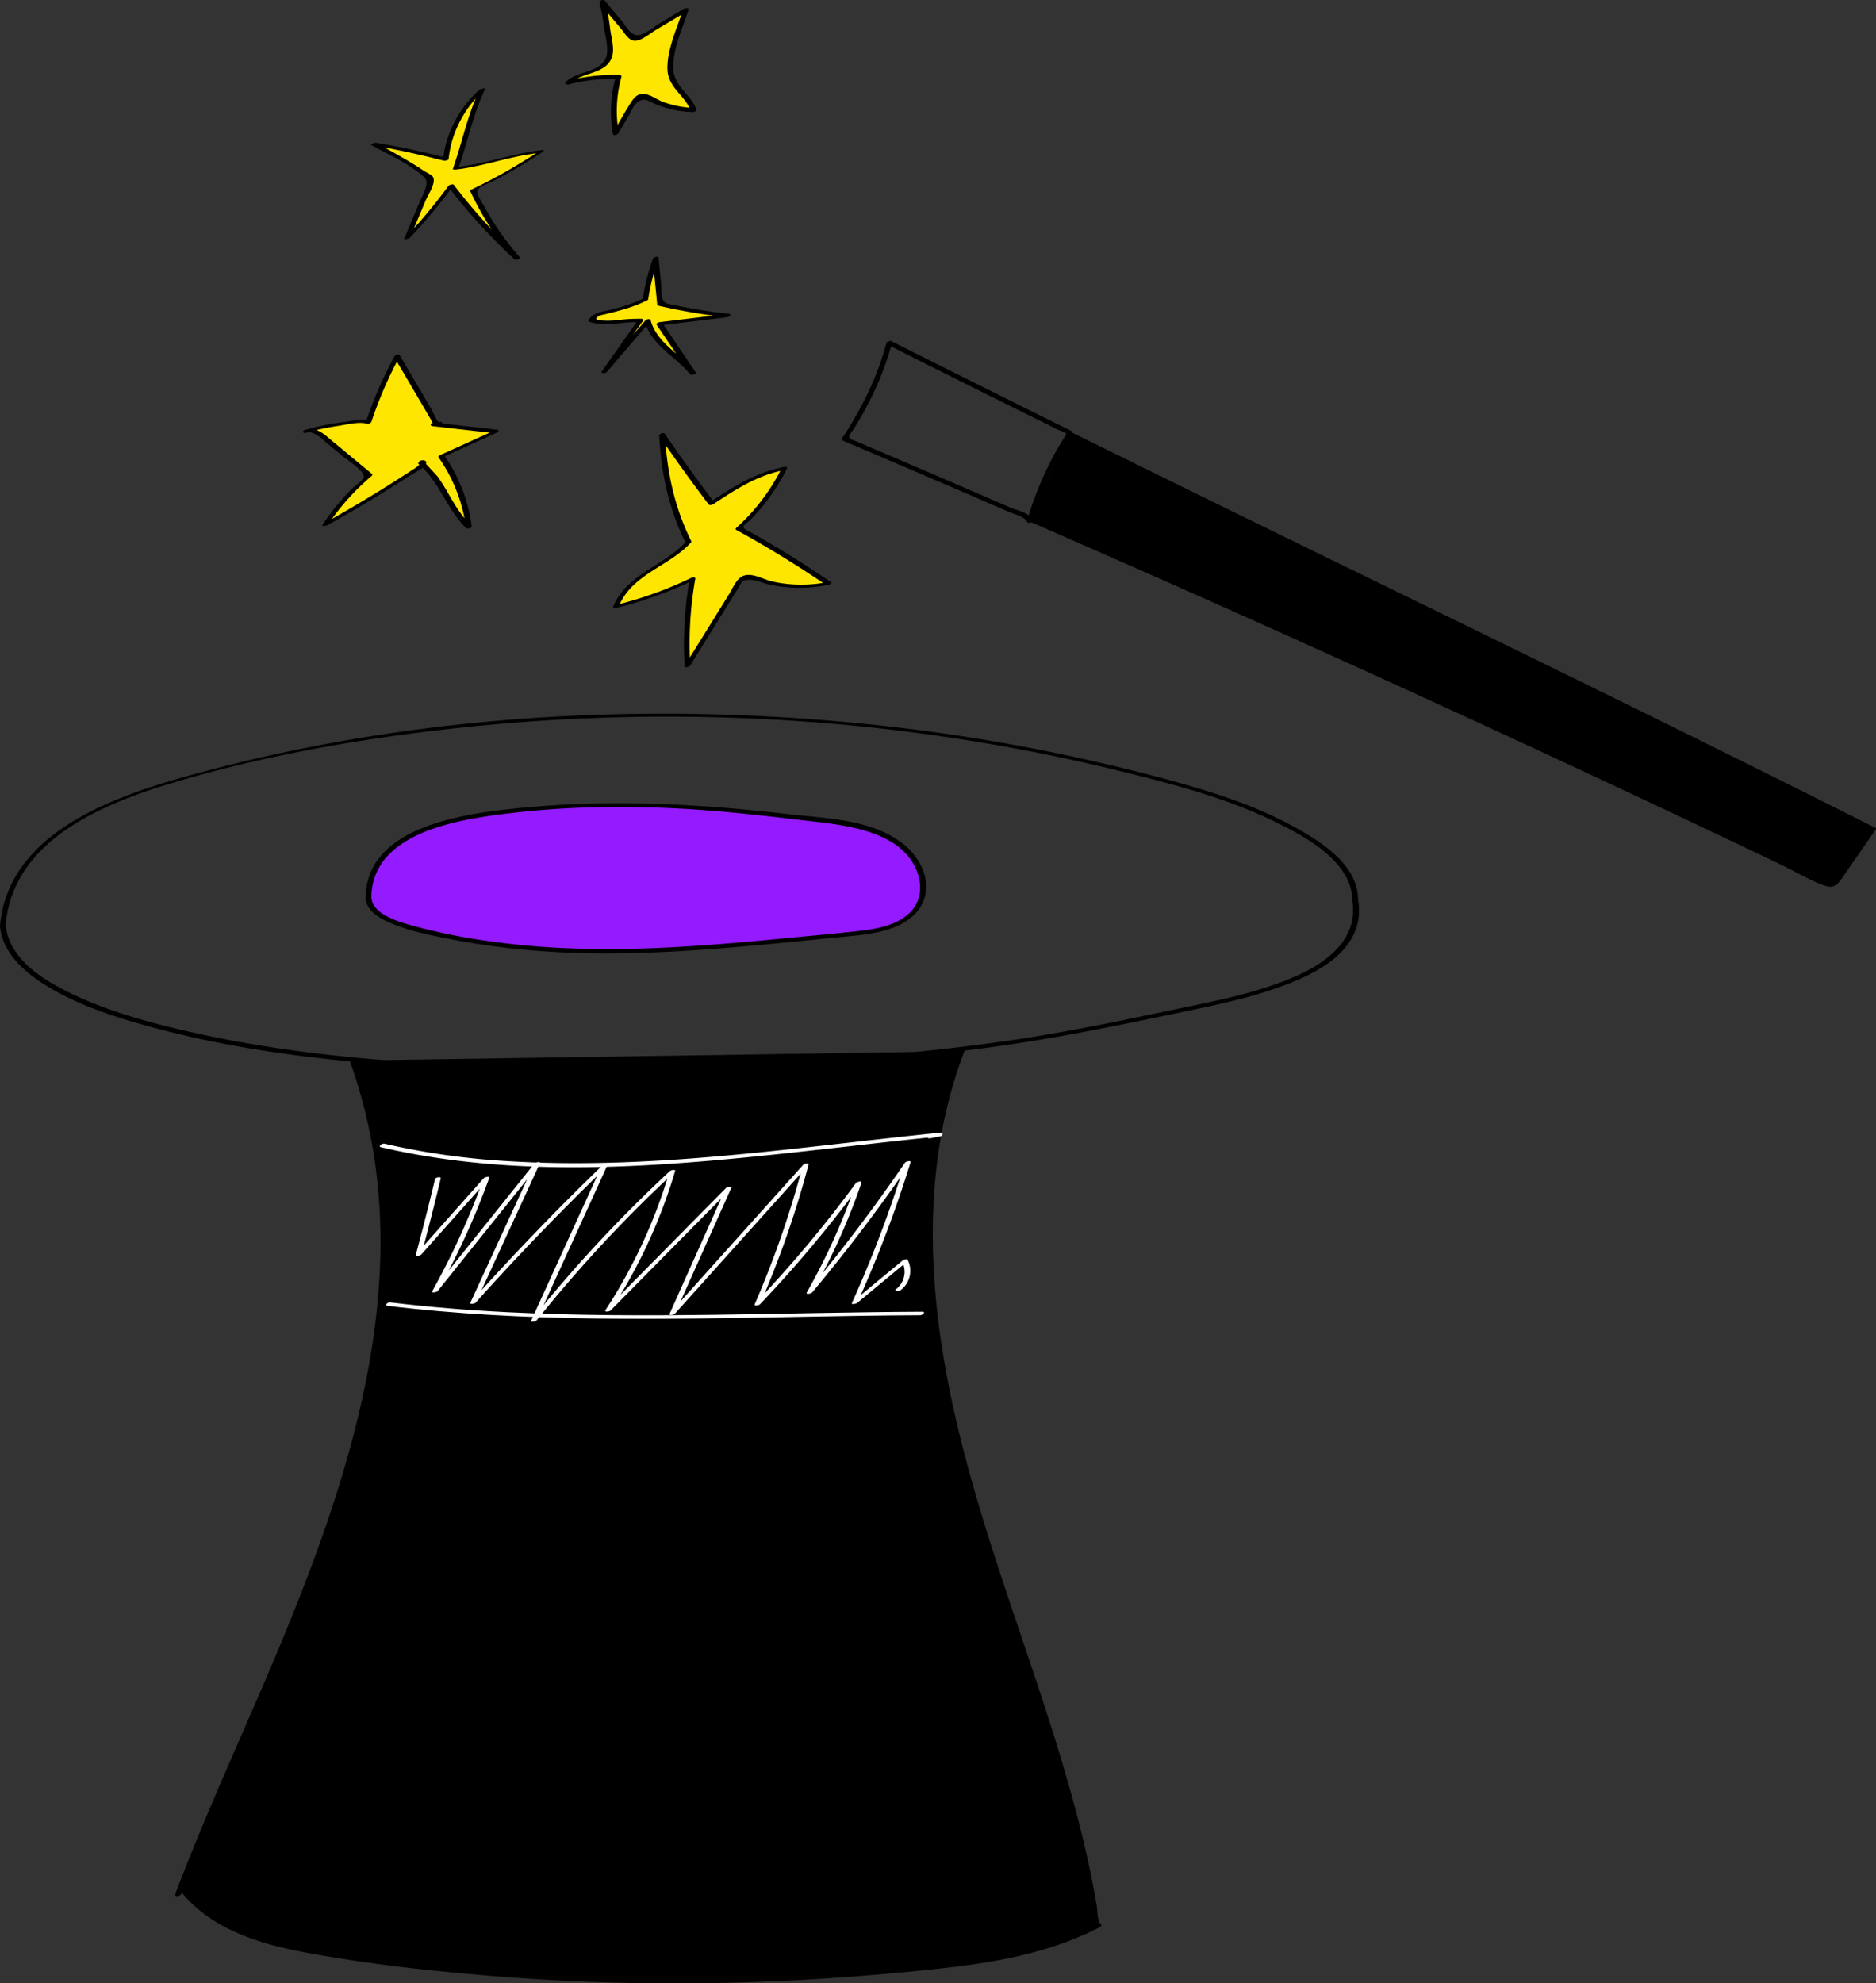 <svg xmlns="http://www.w3.org/2000/svg" viewBox="0 0 955.97 1010.42"><rect x="0" y="0" width="955.97" height="1010.42" fill="#333333" stroke="none"/><defs><style>.cls-1{fill:#941aff;}.cls-2{fill:#fff;}.cls-3{fill:#ffe600;}</style></defs><title>Development_rez</title><g id="Слой_2" data-name="Слой 2"><g id="Слой_1-2" data-name="Слой 1"><path d="M489.9,535.57c-26.95,69.9-16.39,149.34,4.34,221.66,21.38,74.56,53.08,146.55,64.63,223.25l.89.47c-32.82,17.16-62.49,19.08-99.34,22.78a1148.81,1148.81,0,0,1-293.69-8.27c-27.53-4.35-57.54-11.28-74.13-33.67l-2,3.3c28.78-75.69,67.57-147.74,89.15-225.78,17.93-64.88,22.66-136.67-.07-199"/><path d="M488.52,535.41c-21.06,55.31-19.13,115.89-7.74,173.13,12.1,60.82,35.26,118.61,53.68,177.64,5.17,16.55,10,33.23,14.08,50.08q3.06,12.62,5.56,25.38,1.24,6.38,2.3,12.8c.39,2.35-.07,6.1,2.24,7.34l.48-1.66c-26.77,13.82-55.64,18.29-85.28,21.26-32.6,3.26-65.21,5.82-98,6.67A1146.63,1146.63,0,0,1,175,995.62c-28.89-4.36-62.14-9.63-81-34.46-.67-.87-2.24-.3-2.71.48l-2,3.3,2.76.3c41.34-108.41,104.69-213.34,104.5-332.79-.05-31.45-4.67-62.87-15.35-92.52-.47-1.28-3.35-.47-2.9.78,40.6,112.65-5.89,230.16-51,333.51-13.11,30.06-26.35,60.07-38,90.72-.62,1.61,2.17,1.28,2.76.3L94,962l-2.71.48c15.56,20.45,41.23,28,65.46,32.45,33.16,6.08,66.94,9.69,100.54,12.27,69.17,5.3,138.5,4,207.51-2.83,33.11-3.28,65.62-7.06,95.61-22.54.5-.26,1.35-1.19.49-1.65-1.64-.88-1.73-7.39-2-9.22q-.95-5.49-2-11c-1.54-7.89-3.28-15.75-5.17-23.57-3.49-14.44-7.51-28.76-11.82-43-8.86-29.14-19-57.87-28.56-86.77-18.66-56.25-35.22-114.08-36-173.8-.43-33.05,4.22-66.14,16-97.12.58-1.54-2.32-1.48-2.76-.31Z"/><path d="M2.89,471.28c3.6-42.77,48.59-61.46,84.31-72.21,49.35-14.86,101-23.55,152.19-28.82,111.87-11.5,226.16-3.77,335.29,23.53,25,6.25,50.13,12.91,73.43,24.09,15.66,7.52,40.95,20.59,41,41,0,.71,2.91.22,2.9-.78-.06-17.69-19.34-29.63-33-37.09-20.27-11.11-42.36-17.92-64.56-23.95a958.45,958.45,0,0,0-168.88-29.68C315.51,357.94,201.72,365.71,95,395.5,56.54,406.24,4,424.93,0,471.71c-.08,1,2.81.41,2.88-.43Z"/><path d="M0,471.89c1.12,12.77,11.19,22.21,21.33,28.84,15.34,10,33.22,16.13,50.73,21.1,45.59,13,93.46,18.61,140.65,21.58,26.26,1.65,52.56,1.86,78.86,1.92,35.26.08,70.52-.48,105.73-2.21s70.24-4.63,105.12-9.26c31.38-4.17,62.24-10.35,93.19-16.85,20.34-4.27,41-8.12,60.42-15.64,14.61-5.65,32.29-14.79,35.91-31.58A31.47,31.47,0,0,0,692,458.1c-.21-1.34-3.12-.61-2.9.78,3.08,19.24-12.4,31.12-28.18,38.19-18.8,8.42-39.4,12.43-59.46,16.6-28.72,6-57.3,12.11-86.36,16.33-33.21,4.81-66.65,8-100.15,10s-67.2,2.92-100.83,3.13c-28.58.17-57.22.27-85.77-1.06C182.33,540,135.9,535,91,524.35c-18.91-4.48-37.93-10-55.43-18.54-11.87-5.83-25.63-14-30.82-26.93a27,27,0,0,1-1.84-7.77c-.11-1.33-3-.63-2.9.78Z"/><path class="cls-1" d="M187.77,457.25c-.12-42,71.31-44.74,111.39-46.8s80.14,2.73,120,7.5c19,2.28,41.25,6.81,49.13,24.26A21.94,21.94,0,0,1,469.51,458c-4.32,12.93-20.68,16.34-34.24,17.64C357.59,483.11,286.55,492.55,211,473c-7.16-1.85-23.35-7.1-23.23-15.77"/><path d="M189.24,457.14c.33-31,39.17-38.61,63.28-41.91,39.35-5.39,79.54-5.09,119-1.42,12.46,1.15,24.89,2.57,37.32,4.05,10,1.18,20.06,2.12,29.79,4.74,8.78,2.37,17.75,6.13,23.8,13.19,6.9,8,9.53,20.71,1.45,28.94-6.56,6.68-17,8.51-25.93,9.54-11.93,1.38-23.93,2.38-35.89,3.55-23.74,2.31-47.52,4.44-71.37,5.3-26.78,1-53.65.26-80.22-3.46a306.93,306.93,0,0,1-40.31-8.08c-6.85-1.93-20.47-5.7-20.93-14.44-.08-1.54-3-1.11-2.94.21.38,7.17,8,11,13.9,13.38,9.74,4,20.5,6,30.8,8,25.52,4.95,51.52,6.93,77.49,7,26.48,0,52.91-1.93,79.26-4.36,13.88-1.29,27.75-2.71,41.63-4.06,9.37-.92,19-1.67,27.71-5.49,7.26-3.18,13.42-8.88,14.63-17,1.39-9.39-3.84-18.61-10.91-24.42C445.06,417.39,421.2,417,402,414.79c-46.57-5.4-93-7.79-139.71-2.87-26.93,2.83-75.59,9.49-76,45.43,0,1.54,2.92,1.13,2.94-.21Z"/><path class="cls-2" d="M194.17,584.47c73.09,17.06,149.62,9.42,223.36,1.23C438,583.44,458.36,581,478.8,579l-.09-1.87-5.13,1c-1.81.35-1.3,2.14.48,1.8l5.13-1c1.44-.28,1.62-2-.08-1.87-73.36,7.41-147,19.16-220.95,14.47a378,378,0,0,1-62.28-8.85c-1.13-.26-3.43,1.42-1.71,1.82Z"/><path class="cls-2" d="M197.65,665.29c70.25,8.49,141.2,6.83,211.8,5.55,19.83-.37,39.66-.7,59.49-.79,1.18,0,3-1.79,1.09-1.78-70.48.3-141,3.77-211.46.24-20-1-40-2.61-59.83-5-1.22-.15-3,1.55-1.09,1.79Z"/><path class="cls-2" d="M221.68,600.73q-4.63,19.35-9.8,38.56c-.35,1.28,2.45.24,2.8-.15l34.52-38.82-2.8.15a388.22,388.22,0,0,1-26.05,57.19c-.72,1.29,2.18.71,2.69.07l52-64.93-2.8.15-32.55,70.73c-.46,1,2.26.45,2.61.06q32.13-35.81,66.74-69.25l-2.61-.07-35.76,78.4c-.49,1.06,2.41.33,2.79-.15a694.78,694.78,0,0,1,70.27-75.57l-2.61-.06a267.16,267.16,0,0,1-32.57,70.38c-.77,1.19,2,.75,2.52.28l61.26-62-2.61-.06-28.52,63.7c-.45,1,2.26.45,2.61.06l67.89-75.55-2.62-.06a492.11,492.11,0,0,1-24.52,70.73c-.45,1,2.27.42,2.61.06a627.31,627.31,0,0,0,51.78-61.79l-2.8.14a328.68,328.68,0,0,1-25,55.47c-.73,1.28,2.19.67,2.7.06q26.61-31.78,50-66l-2.8.15a603,603,0,0,1-26.93,71.19c-.49,1.08,2.31.31,2.61.06l25.59-21.19-2.61.15a11.21,11.21,0,0,1-3.12,14c-1.29,1,1.59,1.07,2.33.49A12.34,12.34,0,0,0,462.61,642c-.44-.9-2.06-.31-2.62.15L434.41,663.3l2.61.06A603,603,0,0,0,464,592.17c.36-1.16-2.44-.38-2.8.14q-23.41,34.23-50,66.05l2.7.06A330.6,330.6,0,0,0,439,602.53c.4-1.15-2.43-.34-2.8.15a623.84,623.84,0,0,1-51.41,61.38l2.62.06A492.11,492.11,0,0,0,412,593.39c.3-1.13-2.25-.46-2.61-.06l-67.88,75.55,2.61.06,28.51-63.7c.46-1-2.27-.41-2.61-.06l-61.26,62,2.51.28A268.5,268.5,0,0,0,344,596.68c.35-1.16-2.27-.38-2.61-.07a699.57,699.57,0,0,0-70.64,76l2.8-.15,35.77-78.4c.47-1-2.28-.38-2.62-.06Q272.11,627.43,240,663.26l2.61.06,32.55-70.73c.49-1.06-2.42-.33-2.8.14l-52,64.93,2.69.07a389.51,389.51,0,0,0,26.26-57.62c.43-1.21-2.46-.24-2.8.15q-17.26,19.4-34.52,38.81l2.8-.15q5.16-19.2,9.79-38.55c.26-1.07-2.66-.64-2.89.36Z"/><path d="M544.62,220.77c134.17,66.3,286.59,139.51,409.89,201.7l-19,27.46c-1.51,2.18-4.51.57-6.9-.58Q728.22,353.14,524.36,264.41"/><path d="M543.47,221.48c105.93,52.34,212.33,103.7,318.26,156q37.78,18.66,75.45,37.54l8.13,4.08c2.24,1.13,6.71,2.2,6.73,4.92,0,1-2.75,4-3.35,4.85l-3.36,4.84L937.5,445c-1.75,2.52-2.42,4.82-6.52,4.19-1.49-.23-3.43-1.64-4.78-2.29l-10.65-5.1q-10.63-5.1-21.3-10.17-86.13-41-172.92-80.65-97.51-44.53-195.82-87.32c-.88-.38-3.52.89-2.3,1.42q90.18,39.25,179.71,80,90,40.93,179.26,83.34,12.44,5.91,24.86,11.85c7.51,3.59,15.16,8.31,23.05,11,5.12,1.72,6.83-1.4,9.55-5.32l16.22-23.42a.48.48,0,0,0-.2-.75c-105.82-53.36-212.54-104.93-319-157q-45.48-22.26-90.9-44.67c-.86-.43-3.51.82-2.3,1.42Z"/><path d="M452,175.44q34.64,17.46,69.4,34.69l17.52,8.68c1,.47,3.45,1.13,3.95,1.83,1.09.11,1,.67-.2,1.67l-.93,1.49c-1.67,2.74-3.29,5.51-4.82,8.33a170.56,170.56,0,0,0-13.61,33.43l2.91-.52c-1.56-3.88-8.09-5-11.73-6.61q-9.9-4.31-19.82-8.58-20.26-8.74-40.57-17.43l-18.33-7.82c-1.23-.52-3.06-.66-3.08-2.32,0-.7,2.37-3.71,2.75-4.33q2.52-4.09,4.84-8.32a154.91,154.91,0,0,0,14.31-35.11c.32-1.25-2.62-.87-2.92.28-4.55,17.42-12.76,33.7-22.65,48.67-.31.48.12.84.51,1q24.7,10.5,49.36,21.1,11.71,5,23.43,10.11l11.7,5.08c2.49,1.08,8.28,2.5,9.3,5,.47,1.18,2.62.45,2.91-.53a167.84,167.84,0,0,1,9.85-25.91q2.64-5.52,5.71-10.84c1.21-2.11,4.65-5.8,4.65-8.2a.64.64,0,0,0-.32-.64q-46-22.74-91.86-45.81c-1-.5-3.6.89-2.26,1.56Z"/><path class="cls-3" d="M220.85,216.27l31.8,3.6-27.81,12.6a78.17,78.17,0,0,1,14,36.08c-10.47-9.71-13.14-23.78-24.32-32.68-.24-.66,1.17-.7,1.27,0s-.58,1.25-1.17,1.64q-23.85,15.84-48.91,29.78a119.89,119.89,0,0,1,22.58-25.11l-23.42-19.42c-2.62-2.18-6.11-4.48-9.17-3A126.26,126.26,0,0,1,187.37,215l.46.15a199.19,199.19,0,0,1,14.52-33.54l20,34.09c.32.54.83,1.17,1.44,1s0-1.39-.33-.82"/><path d="M220.29,217.1l31.8,3.6,0-1.45-27.81,12.6c-.42.19-1.14.65-.76,1.19a80.49,80.49,0,0,1,13.95,35.9l2.79-1c-5-4.84-8.44-10.66-11.9-16.64a96.26,96.26,0,0,0-5.16-8.24c-.71-1-7.08-7.59-7-7.86l-2,1a14.62,14.62,0,0,1-3.63,2.91l-3.19,2.09c-2.14,1.38-4.28,2.76-6.43,4.12q-5.64,3.59-11.35,7.05-12.24,7.45-24.75,14.41l2.26.49a123.86,123.86,0,0,1,22.38-24.9c.2-.17.46-.59.18-.82l-20.49-17c-4-3.34-8.07-7.35-13.64-5.57-1.69.54-1.36,2,.4,1.49a129.71,129.71,0,0,1,16.2-3.47c4-.58,10.93-2.36,14.8-1.12a2.11,2.11,0,0,0,2.33-1,207.73,207.73,0,0,1,14.42-33.32l-2.69.54,12,20.44,6,10.23c1.11,1.88,1.71,4,3.9,4.64a2.36,2.36,0,0,0,2.24-.76c.36-.61.43-.67.12-1.33s-1.14-.47-1.65-.35l-.35.07c-1.76.39-1.35,1.88.4,1.49l.35-.08-1.65-.35.07.47,2.24-.76c-2.1-.59-3.9-5.76-5-7.59l-5.5-9.37L203.69,181c-.43-.74-2.37-.06-2.69.53a209.79,209.79,0,0,0-14.62,33.76l2.34-1c-3.93-1.26-10.33.32-14.32.83a133.53,133.53,0,0,0-18.85,3.87l.4,1.49c4-1.29,7.91,3,10.56,5.22l7.31,6.07c2.56,2.12,13.06,8.79,11.42,11.75-1.05,1.91-4,3.62-5.57,5.2q-3,3-5.8,6.17a128.29,128.29,0,0,0-9.46,12.3c-.81,1.19,1.87.7,2.26.48q14.58-8.13,28.81-16.9,6.9-4.26,13.71-8.68c2.59-1.68,7-3.35,8.1-6.46a.43.43,0,0,0-.11-.39,1.87,1.87,0,0,0-1.85-.72,2.15,2.15,0,0,0-2,1l-.2.45a.43.43,0,0,0,.11.4c10.69,8.93,14.4,23.07,24.32,32.67.64.62,2.94.13,2.79-1a81.25,81.25,0,0,0-14.15-36.27l-.77,1.19,27.8-12.6c.95-.43,1.21-1.31,0-1.45l-31.8-3.6c-1.14-.13-3.07,1.45-1.12,1.67Z"/><path class="cls-3" d="M306.92,1q7.27,8.81,14.61,17.55a3.48,3.48,0,0,0,1.85,1.38,3.41,3.41,0,0,0,2.24-.7L349.37,5.1l-5.29,16.84c-2,6.39-4,13.53-1.1,19.58,2.59,5.42,8.64,8.82,10.37,14.57a50.42,50.42,0,0,1-22.41-5.88c-1.33-.72-2.78-1.52-4.27-1.27-1.88.31-3.08,2.11-4.05,3.76l-8.9,15.11a62,62,0,0,1,1.45-28.56,87.39,87.39,0,0,0-25.61,2.85c5.13-5.67,18.52-5.51,20.72-12.83a14.41,14.41,0,0,0,.13-6.94C308.79,11.88,308.8,7.71,306.92,1"/><path d="M305.59,1.63q5.46,6.59,11,13.17c1.91,2.28,3.9,6.22,7.27,6s7.55-3.87,10.39-5.56l16.12-9.59-2.41-.46c-3,9.4-8.18,20.19-7.83,30.21.33,9.36,8.86,13,11.82,21l2-1.37a51.64,51.64,0,0,1-16.35-3.22c-3.06-1.18-7.27-4.5-10.9-3.9-2.59.44-4.05,2.53-5.37,4.58-3.16,4.91-5.95,10.09-8.91,15.12l2.83-.27a64.28,64.28,0,0,1,1.46-28.3c.14-.51-.55-.84-.94-.85a96.5,96.5,0,0,0-26.38,2.92l1.44,1.28c5.57-5.51,16.86-4.53,20.56-12.17,2.18-4.5.19-10.53-.42-15.15A109.8,109.8,0,0,0,308.37.62c-.34-1.23-3.23-.46-2.9.78a88.34,88.34,0,0,1,2.17,11.75c.68,5.24,3.61,13.78.06,18.26-4.49,5.66-14.1,5.14-19.34,10.32-1,1,.69,1.47,1.44,1.28a90.91,90.91,0,0,1,24.85-2.78l-.94-.85a65.87,65.87,0,0,0-1.44,28.82c.21,1.24,2.44.39,2.82-.27L321,57.86c.84-1.43,1.71-3.9,3-5,4.08-3.72,5.9-1.64,9.2-.18a53.38,53.38,0,0,0,19.64,4.43c.59,0,2.32-.4,2-1.37-2.91-7.9-11.45-11.66-11.74-20.79C342.74,25,347.9,14.29,350.84,5c.39-1.24-2-.71-2.41-.46l-11,6.57c-3.28,1.95-7.37,5.42-11,6.56-4.68,1.46-7-3.84-9.62-7Q312.5,5.53,308.25.4c-.77-.94-3.54.17-2.66,1.23Z"/><path class="cls-3" d="M350.85,276.16c-10.73,12.12-30.19,15.48-37,32.77a186.84,186.84,0,0,0,39-14,182.61,182.61,0,0,0-2.59,44.17l26.34-42.49a6.42,6.42,0,0,1,2.53-2.7c1.58-.71,3.39-.05,5,.54a68.81,68.81,0,0,0,37.89,2.71,524.65,524.65,0,0,0-45.68-28,100.1,100.1,0,0,0,23.28-30.48c-15.77,2.89-23.72,8.94-37.14,17.72-12.05-15.84-15.76-21.13-25.12-34.85,1.14,23.26,4.75,37.22,13.46,54.64"/><path d="M349.69,275.91c-11.58,12.59-30.19,16.3-37.24,33.2-.34.8,1.4.62,1.65.56a196.51,196.51,0,0,0,39.35-14.12l-2-.44a191.31,191.31,0,0,0-2.59,44.38c.06,1.06,2.5.14,2.8-.35l13.7-22.09,7.38-11.89,3.16-5.1c1.6-2.58,1.86-4.36,5-4.67,3.59-.36,7.28,1.55,10.82,2.35a71,71,0,0,0,9.82,1.5,73.87,73.87,0,0,0,20.77-1.33c.59-.12,1.8-.87.95-1.45q-19.84-13.57-40.82-25.35c-1.06-.59-3.53-1.35-3.6-2.85,0-.63,3-2.84,3.62-3.5a102.75,102.75,0,0,0,6.88-7.72A104,104,0,0,0,401,238.69c.38-.75-.59-1-1.16-.86-14.59,2.83-26,10-38.23,18.09l2.25-.12c-8.68-11.42-17-23-25.13-34.85-.55-.81-2.84,0-2.79,1,1,19.36,4.84,37.21,13.46,54.64.5,1,3.33.09,2.9-.77-8.62-17.43-12.45-35.29-13.46-54.64l-2.79,1q12.12,17.76,25.12,34.84c.44.58,1.79.17,2.25-.13,11.47-7.53,22.32-14.69,36-17.34l-1.16-.86a103,103,0,0,1-23.09,30.27c-.33.3-.42.73,0,1q23.52,12.89,45.68,28l1-1.45a67.9,67.9,0,0,1-28.42-.29c-4.71-1.07-11.75-5.64-16.33-1.87-2.41,2-3.9,5.65-5.52,8.26l-7.37,11.9-15.28,24.64,2.8-.35a189.29,189.29,0,0,1,2.59-44c.17-.95-1.6-.64-2-.44a193.25,193.25,0,0,1-38.6,13.87l1.65.56c6.82-16.35,25.43-20.11,36.67-32.34,1.15-1.25-1.66-1.23-2.33-.5Z"/><path class="cls-3" d="M232.23,85.82c15.6-1.54,27.85-7.06,43.46-8.6A280.88,280.88,0,0,1,241,96.85a138.19,138.19,0,0,0,22.62,34.87,277.77,277.77,0,0,1-33.81-37.1,257.29,257.29,0,0,1-22.34,26.76l11.76-28a3.43,3.43,0,0,0,.35-2.56c-.41-1-1.83-.92-2.67-1.6-4.16-3.39-14.8-9.4-26.38-15.81,16.09,2.62,36.66,7.85,36.66,7.85s1.9-21.53,18.56-35.62c-7.33,15-7.87,24.38-13.55,40.16"/><path d="M231.62,86.46c12.76-1.39,24.84-5.65,37.44-7.77.31,0,4-.66,4-.56s-4.31,2.76-4.58,2.93q-4.85,3-9.83,5.89c-6,3.44-12.2,6.64-18.46,9.65-.15.07-.72.37-.6.64a144.34,144.34,0,0,0,22.71,35l2.72-1A287.25,287.25,0,0,1,231.2,94.1c-.42-.55-2.35.13-2.68.59a270.67,270.67,0,0,1-22.34,26.76l2.75-.31L217,101.91c1.15-2.74,6-9.78,3.17-12.33-1.14-1-3.3-1.94-4.65-2.86-2-1.4-4.16-2.69-6.29-4-5.7-3.41-11.52-6.62-17.33-9.84l-2.29,1.16c12.24,2,24.38,4.75,36.41,7.79.66.17,2.54-.1,2.63-1,1.25-13.34,8.46-26.58,18.43-35.31l-2.75.31c-6.15,12.87-8.82,26.78-13.55,40.16-.23.66,2.59.33,2.87-.47,4.73-13.38,7.4-27.29,13.55-40.16.38-.81-2.48.07-2.76.31-10.2,8.92-17.41,22.33-18.69,35.93l2.63-1c-12.19-3.09-24.51-5.83-36.92-7.89-.38-.06-2.95.79-2.28,1.16,8.56,4.73,18.58,9.1,26,15.54,2.09,1.8,2.64,3,1.85,5.89s-2.49,5.93-3.68,8.75l-7.34,17.48c-.34.81,2.45,0,2.75-.3a270.67,270.67,0,0,0,22.34-26.76l-2.68.58a287.25,287.25,0,0,0,33.81,37.11c.56.51,3.27-.41,2.72-1a142.33,142.33,0,0,1-12.54-16.46q-2.83-4.36-5.34-9c-1.07-2-4.35-6.48-3.77-8.62s6.2-3.87,8.24-4.94q4.43-2.31,8.74-4.79,8.42-4.78,16.47-10.13c.71-.47.05-.81-.51-.74-14.75,1.61-28.72,7-43.46,8.59-.82.09-3.11,1.5-1.22,1.29Z"/><path class="cls-3" d="M328.86,152.57a107,107,0,0,1,5.24-20.85l2.28,23.19a279.54,279.54,0,0,0,34.38,5.85L336,165l17,25.19c-7.33-9.38-20.25-15.08-22.95-26.68L308,189.3l18.34-26c-7.44-.61-17.51,2.59-25-.11,1-3,6.59-3.78,9.69-4.49a74.89,74.89,0,0,0,17.87-6.18"/><path d="M330.31,152.4a116.91,116.91,0,0,1,5.24-20.84l-2.9.55,2.28,23.19c0,.24.39.4.58.44a299.66,299.66,0,0,0,34.7,5.9l.73-1.74-34.73,4.21c-.57.07-2.08.62-1.52,1.45l17,25.19,2.69-1.17c-7.33-9-19.65-14.62-22.85-26.48-.25-.95-2.19-.4-2.62.11L306.82,189l2.53.35,18.34-26c.41-.57-.35-.92-.81-.94a86.47,86.47,0,0,0-12,.66,42.69,42.69,0,0,1-8.53.19c-1.75-.19-3.78-.43-1.49-2.1.92-.67,2.61-.83,3.68-1.1,7.26-1.77,14.17-3.59,20.94-6.89,1.8-.88.16-2-1.18-1.32a81.11,81.11,0,0,1-18,6.16c-3.62.81-8.46,1.41-10.32,5.1-.24.47,0,.77.48.9,8.35,2.55,16.86-.27,25.36.16l-.81-.95-18.35,26c-.8,1.14,2,1,2.54.35l22.09-25.81-2.63.1c3.25,12.05,15.63,17.75,23.06,26.87.66.81,3.4-.1,2.69-1.17l-17-25.19-1.52,1.45,34.73-4.21c1-.12,2.57-1.54.72-1.75a286.24,286.24,0,0,1-28.37-4.53c-2.16-.46-4.27-.49-5.29-2.76-.88-2-.55-5.57-.76-7.73l-1.33-13.52c-.12-1.2-2.65-.17-2.9.55a115.22,115.22,0,0,0-5.24,20.84c-.19,1.22,2.74.74,2.9-.33Z"/></g></g></svg>